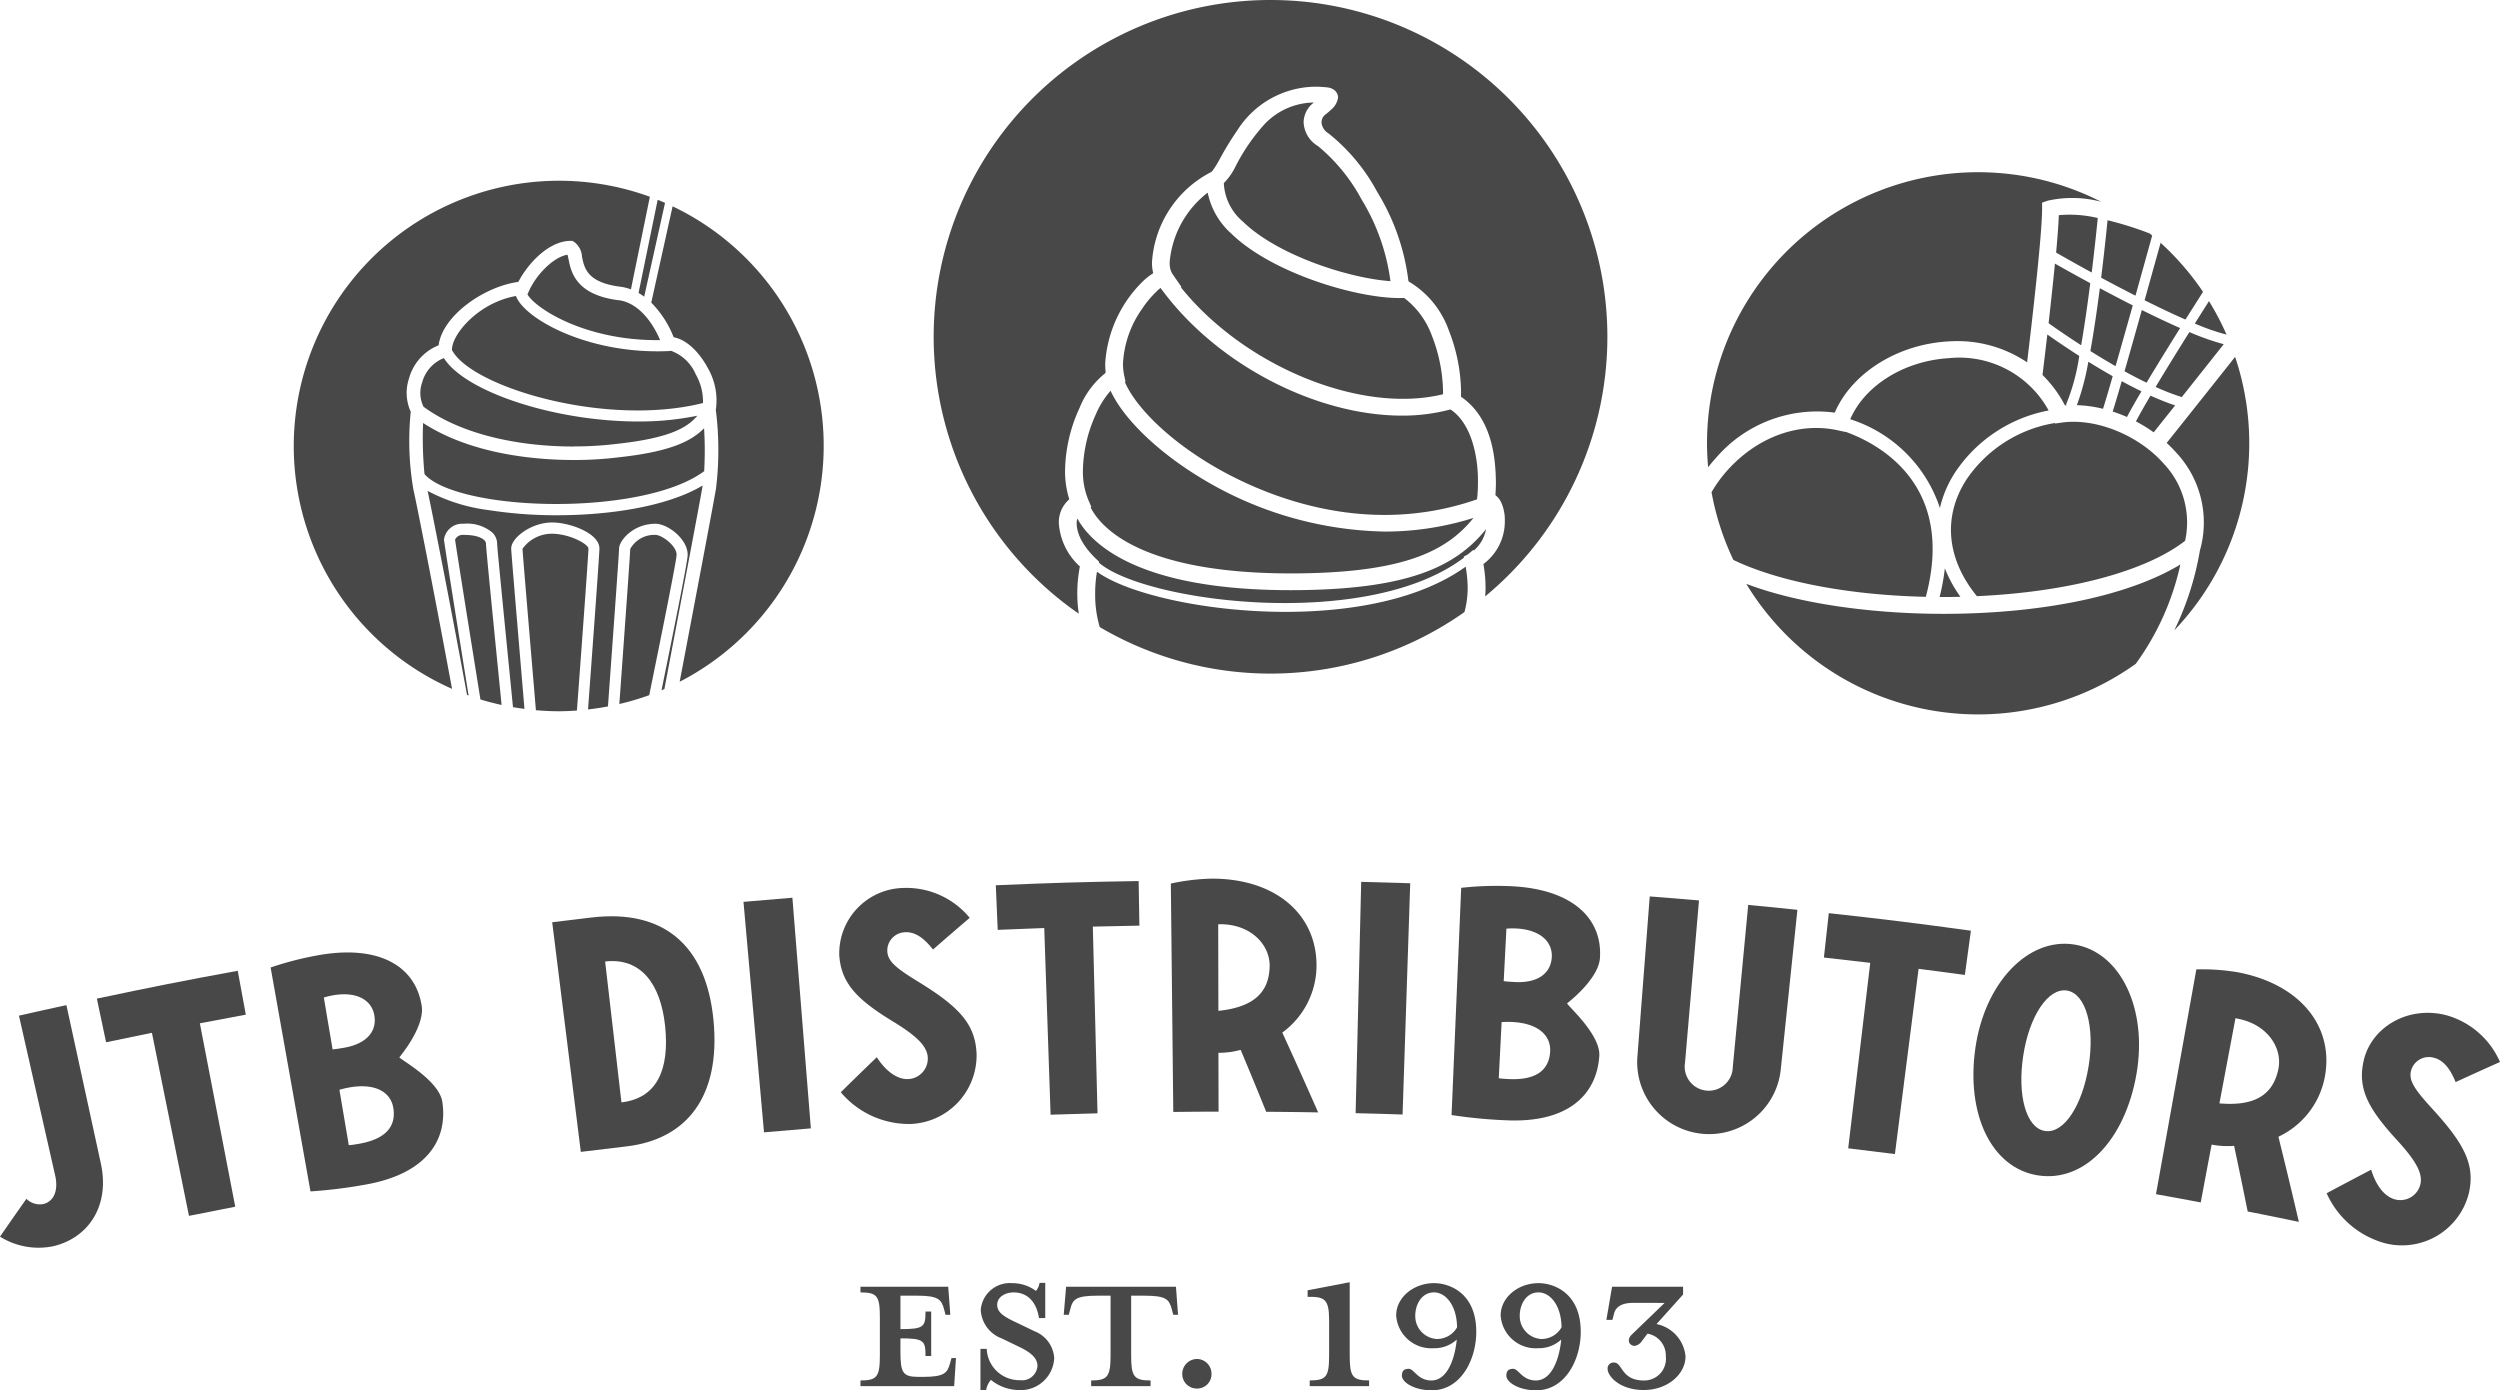 <svg xmlns="http://www.w3.org/2000/svg" xmlns:xlink="http://www.w3.org/1999/xlink" width="276" height="153.491" viewBox="0 0 276 153.491"><defs><clipPath id="a"><rect width="276" height="153.491" fill="#484848"/></clipPath></defs><g clip-path="url(#a)"><path d="M0,164.238c1.158-1.674,1.741-2.51,2.918-4.179a2.094,2.094,0,0,0,1.859.581c1.091-.251,1.71-1.4,1.315-3.145-1.6-7.062-2.4-10.592-4-17.653,2.094-.475,3.142-.707,5.24-1.163l3.8,17.474c1.031,4.743-1.421,8.259-5.28,9.146A8.015,8.015,0,0,1,0,164.238" transform="translate(0 -27.712)" fill="#484848"/><path d="M28.916,133.936l.892,4.845c-2.031.374-3.045.565-5.074.956,1.564,8.1,2.345,12.148,3.908,20.247-2.045.394-3.068.6-5.11,1.01-1.636-8.084-2.454-12.126-4.09-20.21-2.025.41-3.037.619-5.06,1.047-.407-1.928-.611-2.892-1.019-4.82,6.209-1.312,9.32-1.927,15.552-3.074" transform="translate(-2.67 -26.764)" fill="#484848"/><path d="M37.336,133.071a35.737,35.737,0,0,1,5.468-1.391c6.612-1.113,10.559,1.308,11.213,5.639.354,2.345-2.465,5.659-2.465,5.659.051.232,4.384,2.54,4.741,4.923.654,4.367-1.925,8.042-8.655,9.168a54.021,54.021,0,0,1-5.9.723q-2.2-12.36-4.4-24.721m6.838,9.037c.342-.022.865-.109,1.2-.165,2.577-.43,3.694-1.824,3.418-3.554-.27-1.693-1.9-2.693-4.5-2.258a8.523,8.523,0,0,0-1.082.255c.386,2.288.58,3.433.967,5.722m1.788,10.579c.3-.014.775-.094,1.032-.136,3.117-.521,4.2-1.98,3.886-3.962-.275-1.73-1.924-2.766-4.778-2.29a11.089,11.089,0,0,0-1.174.271l1.034,6.117" transform="translate(-7.461 -26.259)" fill="#484848"/><path d="M80.577,126.55c7.792-.913,12.605,2.946,13.416,11.338.815,8.427-2.943,13.166-9.638,13.941-2,.232-3.007.352-5.01.6q-1.58-12.675-3.158-25.35c1.756-.218,2.634-.325,4.391-.531m8.07,11.952c-.476-4.5-2.6-7.553-6.617-7.089.719,6.221,1.079,9.332,1.8,15.553,3.838-.443,5.344-3.493,4.818-8.464" transform="translate(-15.224 -25.262)" fill="#484848"/><path d="M110.015,149.323c-2.068.166-3.1.253-5.171.437l-2.266-25.446c2.159-.192,3.239-.283,5.4-.456l2.038,25.465" transform="translate(-20.498 -24.75)" fill="#484848"/><path d="M126.142,129.305c-.735-.911-1.75-1.987-3.081-1.907a2.019,2.019,0,0,0-1.965,2.132c.069,1.092.971,1.833,3.427,3.338,4.543,2.784,6.27,4.676,6.425,7.921a7.582,7.582,0,0,1-7.211,7.773,9.833,9.833,0,0,1-7.779-3.5c1.579-1.552,2.373-2.325,3.974-3.864,1.122,1.717,2.394,2.477,3.5,2.409a2.267,2.267,0,0,0,2.129-2.392c-.077-1.348-1.461-2.513-3.908-4.006-3.982-2.43-5.644-4.227-5.862-7.248a7.234,7.234,0,0,1,7.09-7.453,9.052,9.052,0,0,1,7.31,3.3c-1.631,1.393-2.441,2.092-4.053,3.5" transform="translate(-23.135 -24.478)" fill="#484848"/><path d="M153.161,121.553c.033,1.97.049,2.956.082,4.926-2.056.034-3.084.055-5.14.107.207,8.245.311,12.367.518,20.613-2.072.052-3.109.082-5.182.153-.281-8.243-.422-12.364-.7-20.608-2.056.07-3.083.11-5.138.2-.084-1.968-.126-2.953-.21-4.922,6.307-.269,9.462-.362,15.773-.466" transform="translate(-27.454 -24.289)" fill="#484848"/><path d="M166.81,146.952c-2,0-3,.01-5,.032q-.134-12.609-.27-25.217a23.875,23.875,0,0,1,4.488-.542c7.1-.023,11.687,3.98,11.594,9.745a9.181,9.181,0,0,1-3.775,7.25c1.607,3.52,2.4,5.283,3.957,8.813-2.294-.039-3.442-.053-5.736-.069-1.113-2.738-1.676-4.106-2.817-6.837a9.205,9.205,0,0,1-2.455.328c.006,2.6.008,3.9.014,6.5M167,126.26h-.229c.008,3.824.012,5.736.019,9.561,3.635-.373,5.636-1.846,5.659-4.984.018-2.3-2.06-4.583-5.449-4.578" transform="translate(-32.28 -24.224)" fill="#484848"/><path d="M192.219,147.356c-2.073-.069-3.109-.1-5.183-.148q.307-12.77.615-25.539c2.165.053,3.247.083,5.412.155q-.421,12.766-.844,25.532" transform="translate(-37.375 -24.313)" fill="#484848"/><path d="M201.332,122.439a35.545,35.545,0,0,1,5.62-.174c6.675.346,10,3.563,9.7,7.932-.162,2.367-3.623,4.991-3.623,4.991,0,.238,3.72,3.43,3.552,5.832-.307,4.4-3.617,7.434-10.41,7.077a53.4,53.4,0,0,1-5.9-.573q.532-12.543,1.064-25.085m4.7,10.3c.338.054.865.081,1.2.1,2.6.138,3.99-.981,4.1-2.73.1-1.712-1.269-3.041-3.9-3.18a8.793,8.793,0,0,0-1.107.015l-.3,5.8m-.547,10.715a10.219,10.219,0,0,0,1.035.09c3.145.166,4.518-1.023,4.639-3.027.106-1.748-1.275-3.117-4.156-3.27a10.847,10.847,0,0,0-1.2.01l-.316,6.2" transform="translate(-40.019 -24.423)" fill="#484848"/><path d="M225.9,141.438c.547-7.1.82-10.654,1.367-17.757,2.176.167,3.264.256,5.438.443-.617,7.17-.926,10.755-1.544,17.925a2.654,2.654,0,1,0,5.273.479c.683-7.165,1.023-10.747,1.705-17.911,2.173.206,3.259.315,5.431.542-.739,7.086-1.108,10.628-1.848,17.713a7.946,7.946,0,0,1-15.823-1.435" transform="translate(-45.136 -24.715)" fill="#484848"/><path d="M267.873,127.928c-.266,1.952-.4,2.929-.667,4.881-2.042-.279-3.063-.414-5.107-.675-1.047,8.181-1.57,12.271-2.617,20.452-2.06-.263-3.092-.39-5.155-.636.974-8.19,1.46-12.285,2.433-20.476-2.045-.242-3.069-.36-5.116-.586.216-1.958.324-2.937.539-4.9,6.283.692,9.421,1.079,15.689,1.936" transform="translate(-50.285 -25.176)" fill="#484848"/><path d="M290.282,144.549c-1.248,7.266-5.737,12.036-10.874,11.234s-7.952-6.713-6.926-14.013c1.015-7.228,5.807-12.275,10.906-11.479s8.128,7.065,6.893,14.258m-5.293-.811c.714-4.395-.319-8.04-2.394-8.363s-4.17,2.833-4.829,7.236c-.649,4.331.314,7.942,2.409,8.269s4.112-2.819,4.815-7.142" transform="translate(-54.407 -26.019)" fill="#484848"/><path d="M302.4,159.472c-1.974-.372-2.961-.554-4.938-.908q2.228-12.411,4.456-24.821a24.064,24.064,0,0,1,4.527.311c7.013,1.313,10.79,6.109,9.618,11.755a9.167,9.167,0,0,1-5.085,6.41c.927,3.761,1.379,5.641,2.257,9.4-2.258-.471-3.388-.7-5.649-1.147-.587-2.9-.886-4.348-1.5-7.247a9.262,9.262,0,0,1-2.483-.138c-.482,2.553-.723,3.83-1.2,6.383m4.059-20.292-.226-.042c-.708,3.758-1.063,5.637-1.771,9.4,3.655.318,5.906-.753,6.517-3.831.447-2.255-1.175-4.89-4.52-5.522" transform="translate(-59.441 -26.724)" fill="#484848"/><path d="M335.25,147.391c-.454-1.08-1.135-2.4-2.443-2.7a2.026,2.026,0,0,0-2.495,1.495c-.238,1.068.424,2.032,2.377,4.167,3.61,3.949,4.751,6.251,3.993,9.409a7.611,7.611,0,0,1-9.143,5.438,9.9,9.9,0,0,1-6.531-5.542c1.957-1.047,2.941-1.566,4.916-2.6.6,1.964,1.619,3.05,2.71,3.3a2.273,2.273,0,0,0,2.725-1.7c.3-1.315-.709-2.822-2.653-4.943-3.165-3.45-4.266-5.641-3.632-8.6.8-3.711,4.747-6.118,8.93-5.167a9.131,9.131,0,0,1,6.141,5.22c-1.967.879-2.945,1.323-4.9,2.219" transform="translate(-64.146 -27.924)" fill="#484848"/><path d="M128.637,180.629h-.527l-.165-.627c-.3-1.087-.659-1.483-3-1.483h-1.812v3.691c2.57,0,2.768-.231,2.768-1.944h.626v4.91H125.9c0-1.713-.2-1.944-2.768-1.944v1.516c0,2.34.3,2.735,2.01,2.735h.461c2.34,0,2.7-.4,3-1.483l.165-.593h.494l-.2,3.1H118.718v-.627c1.845,0,2.142-.428,2.142-2.768v-4.218c0-2.341-.3-2.736-2.142-2.736v-.626h9.689Z" transform="translate(-23.723 -35.476)" fill="#484848"/><path d="M139.426,188.827a4.987,4.987,0,0,1-3-1.12,2.373,2.373,0,0,0-.527,1.12h-.626v-4.547h.692a3.606,3.606,0,0,0,3.69,3.46,1.7,1.7,0,0,0,1.912-1.581c0-.857-.759-1.516-2.109-2.143l-1.845-.89a3.533,3.533,0,0,1-2.307-3.163,3.224,3.224,0,0,1,3.493-2.933,4.309,4.309,0,0,1,2.6.857,1.864,1.864,0,0,0,.4-.89h.627v3.889h-.692c-.231-1.549-1.088-2.834-2.8-2.834-.955,0-1.812.527-1.812,1.352,0,.856.692,1.318,2.273,2.043l1.846.89a3.4,3.4,0,0,1,2.175,2.966,3.711,3.711,0,0,1-3.987,3.526" transform="translate(-27.031 -35.368)" fill="#484848"/><path d="M150.487,178.52c-2.373,0-2.735.4-3,1.483l-.165.627h-.56l.264-3.1h12.127l.23,3.1h-.527l-.165-.627c-.3-1.087-.627-1.483-3-1.483h-1.483v6.591c0,2.34.3,2.768,2.142,2.768v.627h-6.558v-.627c1.812,0,2.142-.428,2.142-2.768V178.52Z" transform="translate(-29.327 -35.476)" fill="#484848"/><path d="M163.115,189.146a1.646,1.646,0,0,1,1.615-1.648,1.624,1.624,0,0,1,1.615,1.648,1.577,1.577,0,0,1-1.615,1.615,1.6,1.6,0,0,1-1.615-1.615" transform="translate(-32.595 -37.467)" fill="#484848"/><path d="M180.412,178.528V177.8l4.647-.89v8.074c0,2.34.3,2.768,2.141,2.768v.627h-6.557v-.627c1.845,0,2.142-.428,2.142-2.768v-3.922c0-2.34-.56-2.57-2.373-2.537" transform="translate(-36.051 -35.352)" fill="#484848"/><path d="M196.828,177.037c1.648,0,4.647,1.055,4.647,5.372,0,3.131-1.748,6.459-4.911,6.459-1.944,0-3.3-.889-3.3-1.615,0-.494.2-.758.758-.758.593,0,.988,1.285,2.5,1.285,1.78,0,2.6-2.438,2.8-4.515a3.622,3.622,0,0,1-2.537.955,3.882,3.882,0,0,1-4.152-3.624c0-1.945,1.879-3.56,4.185-3.56m.231,6.163a2.543,2.543,0,0,0,2.307-1.285c-.034-2.472-1.286-3.856-2.538-3.856-1.45,0-2.076,1.45-2.076,2.538a2.522,2.522,0,0,0,2.307,2.6" transform="translate(-38.495 -35.377)" fill="#484848"/><path d="M211.243,177.037c1.648,0,4.647,1.055,4.647,5.372,0,3.131-1.748,6.459-4.911,6.459-1.944,0-3.3-.889-3.3-1.615,0-.494.2-.758.758-.758.593,0,.988,1.285,2.5,1.285,1.78,0,2.6-2.438,2.8-4.515a3.622,3.622,0,0,1-2.537.955,3.882,3.882,0,0,1-4.152-3.624c0-1.945,1.879-3.56,4.185-3.56m.231,6.163a2.543,2.543,0,0,0,2.307-1.285c-.034-2.472-1.286-3.856-2.538-3.856-1.45,0-2.076,1.45-2.076,2.538a2.522,2.522,0,0,0,2.307,2.6" transform="translate(-41.376 -35.377)" fill="#484848"/><path d="M224.6,179.311c-.988,0-1.944.264-2.142,1.285l-.165.594h-.659l.627-3.658h7.842v.857l-2.933,3.262a4.014,4.014,0,0,1,3.2,3.559c0,1.977-1.977,3.723-4.614,3.723s-3.987-1.516-3.987-2.339a.65.65,0,0,1,.725-.692c.923,0,.759,1.977,3.262,1.977a2.391,2.391,0,0,0,2.439-2.669,2.447,2.447,0,0,0-2.01-2.5c-.132.132-.264.362-.594.758a1.2,1.2,0,0,1-.823.594c-.594,0-.955-.659-.33-1.252l3.625-3.494Z" transform="translate(-44.289 -35.475)" fill="#484848"/></g><g clip-path="url(#a)"><path d="M170.8,11.318a7.613,7.613,0,0,0-5.512,2.457,21.2,21.2,0,0,0-3.149,4.613,6.666,6.666,0,0,1-1.289,1.822,5.924,5.924,0,0,0,2.128,4.273c3.775,3.676,11.64,6.235,16.268,6.556a23.007,23.007,0,0,0-3.2-9.04,19.738,19.738,0,0,0-4.795-5.87A3.212,3.212,0,0,1,169.66,13.5a2.792,2.792,0,0,1,1.136-2.183M153.51,32.1a11.113,11.113,0,0,0-1.692,2.009,11.438,11.438,0,0,0-2.1,6.034,6.181,6.181,0,0,0,.133,1.3l.146.691-.074.027c.98,2.353,4.088,5.795,9.052,8.858,4.591,2.833,16.5,8.757,29.832,4.106l0-.016a16.171,16.171,0,0,0,.1-1.9c.033-2.427-.571-6.373-3.036-8.007a20.483,20.483,0,0,1-5.34.683c-9.456,0-20.5-5.621-26.662-14.093-.113.084-.237.185-.368.3m1.378-3.137a2.239,2.239,0,0,0,.274,1.248l1.041,1.508-.1-.01c6.987,8.723,19.875,14.051,28.959,11.823,0-.082,0-.162,0-.248a17.578,17.578,0,0,0-1.226-6.2,9.165,9.165,0,0,0-3.071-4.186c-.171.008-.343.014-.527.014-4.882,0-14.131-2.809-18.546-7.11a8.264,8.264,0,0,1-2.613-4.527,10.852,10.852,0,0,0-4.2,7.691M169.836,65.14q-.822.016-1.609.015c-16.927,0-22.034-5.162-23.555-7.917a2.231,2.231,0,0,0-.067.534c0,.958.5,2.347,2.137,3.92l.345.326-.024.1c4.983,4.343,29.586,7.594,40.3-.559l-.022-.106.431-.236c.2-.167.416-.33.609-.507l.065.071a4.084,4.084,0,0,0,1.352-2.359c-3.237,4.02-8.274,6.5-19.963,6.718M146.755,45.674a15.5,15.5,0,0,0-1.461,6.266,8.19,8.19,0,0,0,.588,3.226l.344.8-.088.031c.976,2,5.359,7.626,23.663,7.294,11.03-.207,15.682-2.462,18.613-6.111a32.63,32.63,0,0,1-9.8,1.506,40.472,40.472,0,0,1-20.6-6.107c-4.711-2.907-8.3-6.466-9.665-9.44a9.871,9.871,0,0,0-1.6,2.535M166,0a37.18,37.18,0,0,0-21.16,67.753,15.447,15.447,0,0,1,.12-5.216,7.073,7.073,0,0,1-2.323-4.766,3.341,3.341,0,0,1,1.155-2.649,10.21,10.21,0,0,1-.468-3.183,17.05,17.05,0,0,1,1.609-6.926,9.392,9.392,0,0,1,2.842-3.823c0-.021-.009-.043-.01-.064l.048,0a8.631,8.631,0,0,1-.058-.983,13.881,13.881,0,0,1,4.347-9.262,7.7,7.7,0,0,1,.954-.719,4.861,4.861,0,0,1-.136-1.2,12.057,12.057,0,0,1,6.553-9.977.41.41,0,0,1,.035-.033,2.092,2.092,0,0,0,.214-.266,11.491,11.491,0,0,0,.652-1.074,34.155,34.155,0,0,1,1.978-3.24,10.313,10.313,0,0,1,8.607-4.8,12.416,12.416,0,0,1,1.29.074,1.531,1.531,0,0,1,.8.3,1.042,1.042,0,0,1,.414.814,2.068,2.068,0,0,1-.754,1.332,6.77,6.77,0,0,1-.575.5,1.13,1.13,0,0,0-.5.909,1.541,1.541,0,0,0,.774,1.223,20.919,20.919,0,0,1,5.386,6.477,24.36,24.36,0,0,1,3.436,9.816l.018,0,.008.057a10.24,10.24,0,0,1,4.443,5.423,19.073,19.073,0,0,1,1.343,6.785c0,.176,0,.35-.011.516,3.466,2.357,3.823,6.832,3.858,9.414,0,.59-.026,1.091-.054,1.453a1.26,1.26,0,0,1,.13.109,2.234,2.234,0,0,1,.54.765,4.654,4.654,0,0,1,.368,1.924,5.848,5.848,0,0,1-2.365,4.807,14.988,14.988,0,0,1,.238,2.594c0,.337-.018.659-.043.977A37.182,37.182,0,0,0,166,0m1.674,67.55c-8.934,0-17.525-2.025-20.827-4.434a14.409,14.409,0,0,0-.2,2.459,12.515,12.515,0,0,0,.507,3.656,37.154,37.154,0,0,0,40.264-1.66,10.233,10.233,0,0,0,.354-2.709,13.792,13.792,0,0,0-.223-2.3C182.531,66.182,175,67.55,167.676,67.55" transform="translate(-25.741)" fill="#484848"/><path d="M61.734,64.964c-.019-.321-.563-.935-2.48-.935a.929.929,0,0,0-.932.523c.041.4,1.3,8.312,2.8,17.645.765.234,1.545.434,2.335.607-.038-.39-.078-.78-.115-1.165-1-10.048-1.611-16.229-1.611-16.674m18.718-.935a3.04,3.04,0,0,0-2.793,1.555c0,.39-.448,6.7-1.2,17.114a29.184,29.184,0,0,0,3.3-.976c1.562-7.664,3-14.843,3.023-15.493,0-1.023-1.651-2.2-2.325-2.2m-9.027-9.767a39.022,39.022,0,0,0,4.821-.291c5.893-.646,7.759-1.836,8.82-3.1a31.984,31.984,0,0,1-6.5.638c-9.228,0-19.114-3.263-21.485-7a4.017,4.017,0,0,0-2.4,2.7,3.45,3.45,0,0,0,.157,2.671c3.778,2.792,9.808,4.392,16.6,4.392m-2.184,9.631c-.078,0-.158,0-.236,0a3.957,3.957,0,0,0-3.256,1.664c.011.366.623,7.628,1.271,15.317q.107,1.275.21,2.5c.824.07,1.656.114,2.5.114.683,0,1.358-.032,2.028-.078.667-8.977,1.274-17.4,1.274-17.877,0-.449-1.832-1.533-3.79-1.636M82.337,27.755,79.979,38.389a11.106,11.106,0,0,1,2.473,3.819c1.6.3,2.971,1.894,3.768,3.393a7.137,7.137,0,0,1,.886,4.631,35.034,35.034,0,0,1,.025,8.652c-.214,1.331-1.888,10.152-3.826,20.366-.062.328-.126.66-.188.991a29.289,29.289,0,0,0-.781-52.486m3.322,30.817c-3.749,2.254-10.031,3.288-16.1,3.288A48.307,48.307,0,0,1,62,61.289a19.5,19.5,0,0,1-6.709-2.116c.491,2.287,2.453,12.206,4.351,22.524.057.021.114.039.171.059-1.469-9.154-2.716-16.992-2.716-17.215A2.032,2.032,0,0,1,59.254,62.8a4.319,4.319,0,0,1,3.182.973,1.728,1.728,0,0,1,.527,1.215c.008.46.819,8.629,1.6,16.529.052.517.1,1.026.153,1.532q.628.108,1.265.189c-.064-.764-.128-1.521-.19-2.265-.814-9.655-1.274-15.132-1.274-15.443,0-1.2,2.258-2.87,4.482-2.87.1,0,.2,0,.3.006,2.024.1,4.959,1.273,4.959,2.864,0,.517-.6,8.845-1.259,17.769q1.115-.125,2.2-.333c.618-8.546,1.227-16.978,1.228-17.437,0-.833,1.518-2.729,4.018-2.729,1.338,0,3.555,1.664,3.555,3.434,0,.617-1.128,6.31-2.889,14.954.108-.046.212-.1.319-.144l.393-2.072c1.856-9.778,3.608-19.014,3.818-20.323l.01-.075M79.2,37.729l2.3-10.355c-.269-.118-.539-.231-.811-.341L78.577,37.321a6.418,6.418,0,0,1,.62.408M53.429,50.435a5.006,5.006,0,0,1-.194-3.668,5.5,5.5,0,0,1,3.272-3.67c.4-3.222,4.951-6.473,8.8-7,1.035-2,3.344-4.523,5.768-4.529h.192l.168.092a2.168,2.168,0,0,1,.9,1.669c.261,1.274.586,2.859,4.3,3.31a5.242,5.242,0,0,1,1.1.286L79.827,26.7A29.292,29.292,0,0,0,57.986,81.026C55.95,70,53.9,59.688,53.738,59.122a31.589,31.589,0,0,1-.31-8.687m11.615-12.78c-4.174.739-7.133,4.284-7.062,5.981l0,.049.027-.014c2.2,4.046,16.95,8.491,27.684,5.8a6.087,6.087,0,0,0-.8-3.169A4.734,4.734,0,0,0,82.1,43.684l0,.04q-.735.038-1.453.038c-8.231,0-14.717-3.7-15.607-6.107m11.39.474c-4.775-.579-5.3-3.126-5.577-4.5-.035-.17-.078-.383-.123-.531-1.578.262-3.454,2.23-4.252,4.006l-.168.374c.972,1.636,6.561,5.159,14.647,5.047-.859-2.032-2.421-4.1-4.527-4.4M62.191,60.075c7.7,1.239,18.918.418,23.619-3.072l.01.014a39.861,39.861,0,0,0-.009-4.757c-1.434,1.452-3.771,2.586-9.388,3.2a39.981,39.981,0,0,1-5,.3c-3.975,0-11.206-.551-16.634-4.087a41.9,41.9,0,0,0,.156,5.639c1,1.175,3.607,2.176,7.243,2.761" transform="translate(-8.081 -4.977)" fill="#484848"/><path d="M288.339,40.028c.727-1.155,1.4-2.209,1.939-3.061a30.08,30.08,0,0,0-4.684-5.415c-.308,1.111-.987,3.555-1.767,6.343,1.563.78,3.1,1.514,4.512,2.132m4.535,1.665a29.844,29.844,0,0,0-1.937-3.7c-.46.724-.995,1.568-1.565,2.474a24.808,24.808,0,0,0,3.5,1.224m-10.053-4.3c.679-2.427,1.332-4.779,1.847-6.64-.087-.074-.174-.148-.263-.221a37.343,37.343,0,0,0-4.666-1.468c-.062.643-.316,3.2-.707,6.345,1.223.658,2.506,1.331,3.79,1.984m4.929,3.577c-1.359-.6-2.8-1.283-4.225-1.992-.64,2.284-1.323,4.705-1.912,6.761.8.442,1.618.867,2.431,1.261,1.136-1.9,2.473-4.062,3.706-6.029M277.838,43.5c.865.543,1.8,1.111,2.784,1.672.57-1.995,1.237-4.355,1.9-6.709-1.269-.643-2.5-1.289-3.635-1.895-.292,2.255-.647,4.71-1.045,6.931m-3.482-15c-.04,1.038-.152,2.493-.3,4.135,1.119.644,2.466,1.4,3.929,2.2.41-3.35.661-5.945.667-6.018a13.394,13.394,0,0,0-4.294-.314m9.119,19.449c-.731-.354-1.46-.732-2.178-1.123-.426,1.475-.779,2.669-1,3.355a16.167,16.167,0,0,1,1.579.6c.387-.744.943-1.725,1.6-2.837m4.816,16.512a9.444,9.444,0,0,0-2.327-8.489c-2.809-3.2-7.576-5.116-11.335-4.561l-.685.1-.026-.058a14.644,14.644,0,0,0-9.753,6.224c-2.645,4.083-2.223,8.772,1.143,12.891,10.017-.45,18.587-2.7,22.983-6.109M276.35,49.48a13.765,13.765,0,0,1,2.887.4c.216-.674.6-1.961,1.068-3.6-.939-.533-1.847-1.075-2.688-1.6a27.481,27.481,0,0,1-1.267,4.8M261.585,72.516c-7.071,0-15.458-.933-21.734-3.312a29.925,29.925,0,0,0,43,8.831,29.244,29.244,0,0,0,4.926-10.969c-5.656,3.438-15.2,5.45-26.2,5.45m11.652-32.09c.315.227,1.688,1.208,3.594,2.437.382-2.21.725-4.64,1.006-6.853-1.762-.955-3.171-1.748-3.9-2.16-.207,2.132-.462,4.465-.7,6.576m19.335,2.321a27.952,27.952,0,0,1-3.791-1.338c-1.235,1.97-2.584,4.146-3.728,6.058a25.89,25.89,0,0,0,2.886,1.119c1.427-1.794,3.086-3.882,4.633-5.839m-42.947,7.56c1.88-4.366,6.917-7.557,12.565-7.866a13.779,13.779,0,0,1,8.675,2.309c.52-4.323,1.656-14.079,1.656-16.973v-.655l.617-.218a12.416,12.416,0,0,1,5.9.118,29.926,29.926,0,0,0-43.512,26.667c0,.891.046,1.771.122,2.642.272-.348.558-.692.866-1.028a14.722,14.722,0,0,1,13.113-5m44.2-6.156c-2.948,3.729-6.241,7.855-7.554,9.5a14.668,14.668,0,0,1,1.09,1.107,11.29,11.29,0,0,1,2.575,10.788,32.258,32.258,0,0,1-2.823,8.793,29.9,29.9,0,0,0,6.713-30.187m-9.339,4.276c-.66,1.12-1.222,2.107-1.608,2.847a16.443,16.443,0,0,1,1.957,1.207c.527-.659,1.363-1.708,2.369-2.97a28.866,28.866,0,0,1-2.719-1.083m-22.19-4.139c-4.961.272-9.355,3.01-10.96,6.746a15.308,15.308,0,0,1,9.9,9.8,12.277,12.277,0,0,1,1.694-3.956,15.958,15.958,0,0,1,10.31-6.811,11.245,11.245,0,0,0-10.946-5.783m10.269,1.863a13.363,13.363,0,0,1,2.476,3.356c.075-.006.153-.006.229-.01l-.112-.061a22.644,22.644,0,0,0,1.465-5.385c-1.572-1.006-2.83-1.876-3.525-2.369-.221,1.9-.416,3.511-.533,4.469M263.5,70.64a14.378,14.378,0,0,1-1.725-3.153,23.227,23.227,0,0,1-.579,3.173c.131,0,.259,0,.39,0,.643,0,1.279-.01,1.913-.025M250.83,52.425l-.006.019-.813-.18c-4.268-.948-8.806.657-12.135,4.291a14.267,14.267,0,0,0-1.858,2.534,29.737,29.737,0,0,0,2.412,7.478c4.949,2.373,12.621,3.877,21.245,4.071,3.318-12.422-5.225-16.908-8.845-18.214" transform="translate(-47.064 -4.748)" fill="#484848"/></g></svg>